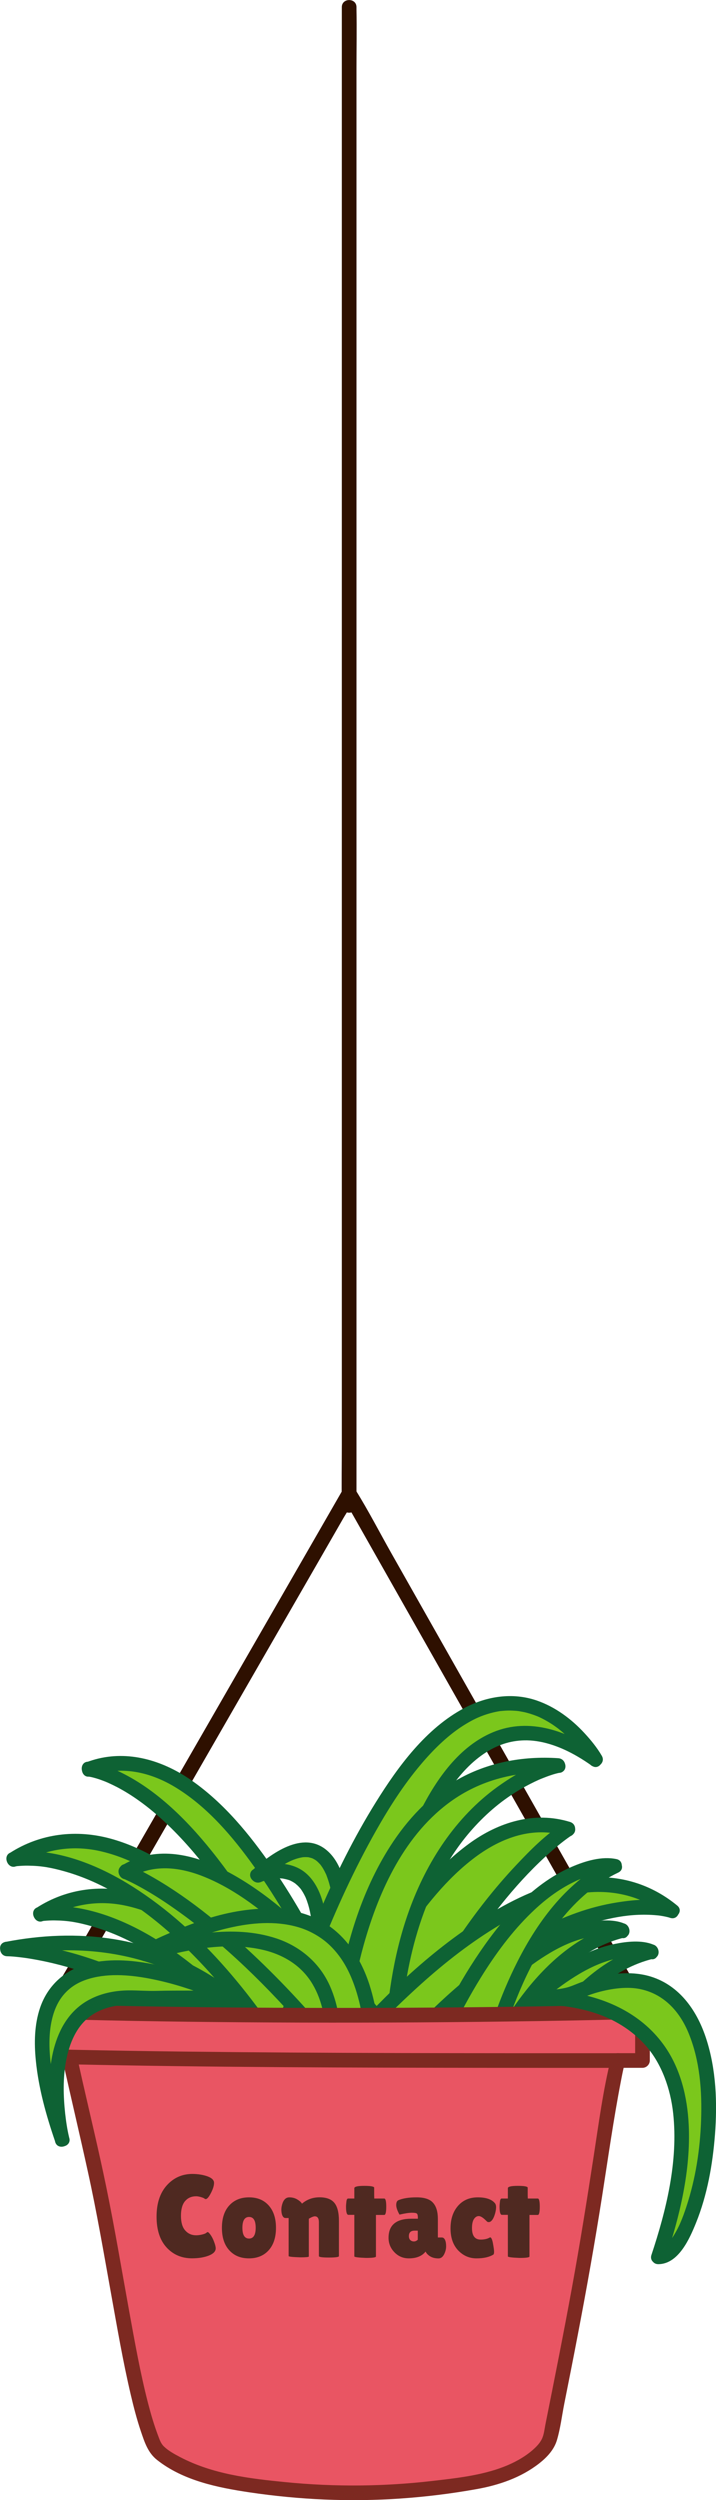 <?xml version="1.0" encoding="utf-8"?>
<!-- Generator: $$$/GeneralStr/196=Adobe Illustrator 27.6.0, SVG Export Plug-In . SVG Version: 6.00 Build 0)  -->
<svg version="1.1" id="Calque_1" xmlns="http://www.w3.org/2000/svg" xmlns:xlink="http://www.w3.org/1999/xlink" x="0px" y="0px"
	 width="146.48px" height="511.35px" viewBox="0 0 146.48 511.35" style="enable-background:new 0 0 146.48 511.35;"
	 xml:space="preserve">
<style type="text/css">
	.st0{fill:#2E1000;}
	.st1{fill:#7BC71C;}
	.st2{fill:#0E6234;}
	.st3{fill:#E95563;}
	.st4{fill:#7D2921;}
	.st5{fill:#4F2921;}
</style>
<g>
	<g>
		<g>
			<path class="st0" d="M11.73,412.21c2.03-3.52,4.06-7.05,6.08-10.57c4.87-8.46,9.73-16.92,14.6-25.37
				c5.86-10.19,11.73-20.38,17.59-30.57c5.07-8.81,10.14-17.62,15.21-26.42c1.68-2.92,3.36-5.84,5.04-8.77
				c0.77-1.33,1.76-2.69,2.36-4.11c0.03-0.07,0.07-0.13,0.11-0.19c-0.86,0-1.73,0-2.59,0c2,3.53,3.99,7.05,5.99,10.58
				c4.77,8.43,9.55,16.86,14.32,25.29c5.77,10.19,11.54,20.39,17.31,30.58c5,8.84,10.01,17.68,15.01,26.53
				c2.41,4.26,4.67,8.67,7.26,12.83c0.04,0.06,0.07,0.12,0.1,0.18c0.95,1.68,3.54,0.17,2.59-1.51c-2-3.53-3.99-7.05-5.99-10.58
				c-4.77-8.43-9.55-16.86-14.32-25.29c-5.77-10.19-11.54-20.39-17.31-30.58c-5-8.84-10.01-17.68-15.01-26.53
				c-2.41-4.26-4.67-8.67-7.26-12.83c-0.04-0.06-0.07-0.12-0.1-0.18c-0.55-0.98-2.03-0.97-2.59,0c-2.03,3.52-4.06,7.05-6.08,10.57
				c-4.87,8.46-9.73,16.92-14.6,25.37c-5.86,10.19-11.73,20.38-17.59,30.57c-5.07,8.81-10.14,17.62-15.21,26.42
				c-2.46,4.28-5.09,8.51-7.41,12.87c-0.03,0.06-0.07,0.13-0.11,0.19C8.17,412.37,10.76,413.88,11.73,412.21L11.73,412.21z"/>
		</g>
	</g>
	<g>
		<path class="st1" d="M8.24,391.49c0,0,26.88-5.89,58.18,45.3c5.97-3.65,7.68-4.7,7.68-4.7S37.58,372.38,8.24,391.49z"/>
		<g>
			<path class="st2" d="M8.64,392.94c0.06-0.01,0.13-0.02,0.19-0.03c0.49-0.09-0.42,0.02,0.2-0.03c0.71-0.06,1.42-0.1,2.14-0.09
				c2.79,0.03,4.78,0.4,7.62,1.2c10.4,2.96,19.39,10.06,26.84,17.74c7.53,7.77,13.85,16.61,19.5,25.82
				c0.42,0.68,1.35,0.97,2.05,0.54c2.56-1.57,5.12-3.13,7.68-4.7c0.68-0.42,0.97-1.35,0.54-2.05c-4.22-6.9-9.23-13.43-14.49-19.55
				c-4.58-5.33-9.53-10.39-15.04-14.77c-5.27-4.19-11.14-7.92-17.69-9.73c-7.09-1.96-14.46-1.1-20.68,2.91
				c-1.62,1.04-0.11,3.64,1.51,2.59c5.11-3.29,11.04-4.3,16.96-2.96c6.26,1.41,11.94,4.82,16.98,8.69
				c9.82,7.54,18.02,17.29,25.17,27.34c1.63,2.29,3.23,4.61,4.7,7c0.18-0.68,0.36-1.37,0.54-2.05c-2.56,1.57-5.12,3.13-7.68,4.7
				c0.68,0.18,1.37,0.36,2.05,0.54c-8.84-14.42-19.57-28.66-33.83-38.13c-6.49-4.31-14.1-7.77-22-8.1
				c-1.33-0.06-2.74-0.05-4.04,0.24C5.96,390.46,6.76,393.35,8.64,392.94z"/>
		</g>
	</g>
	<g>
		<path class="st1" d="M18.15,361.86c0,0,28.23,2.49,51.99,73.85c6.64-2.21,8.54-2.84,8.54-2.84S50.96,349.61,18.15,361.86z"/>
		<g>
			<path class="st2" d="M18.15,363.36c0.33,0.03-0.49-0.1-0.17-0.02c0.19,0.05,0.39,0.07,0.59,0.11c0.74,0.16,1.46,0.38,2.17,0.64
				c0.25,0.09,0.49,0.18,0.74,0.28c0.12,0.05,0.24,0.1,0.36,0.15c0.28,0.11-0.34-0.15-0.06-0.03c0.09,0.04,0.18,0.08,0.27,0.12
				c0.64,0.29,1.27,0.59,1.89,0.91c1.54,0.81,3.02,1.73,4.43,2.74c3.99,2.82,7.88,6.66,11.21,10.57c5.2,6.11,9.53,12.93,13.36,19.96
				c6.47,11.88,11.49,24.51,15.76,37.32c0.25,0.74,1.04,1.32,1.85,1.05c2.85-0.95,5.69-1.9,8.54-2.84c0.74-0.25,1.32-1.04,1.05-1.85
				c-0.94-2.81-1.99-5.59-3.07-8.36c-2.59-6.68-5.43-13.27-8.55-19.72c-3.77-7.79-7.94-15.42-12.86-22.55
				c-4.56-6.6-9.8-13.02-16.42-17.65c-5.57-3.9-12.33-6.11-19.1-4.51c-0.81,0.19-1.6,0.44-2.37,0.72c-1.8,0.66-1.02,3.56,0.8,2.89
				c6.08-2.24,12.14-0.95,17.59,2.44c6.39,3.97,11.47,9.96,15.8,16.02c4.96,6.93,9.15,14.39,12.94,22.01
				c3.17,6.39,6.05,12.92,8.67,19.55c0.87,2.2,1.71,4.41,2.52,6.64c0.36,1,0.61,2.21,1.11,3.15c0.02,0.04,0.03,0.1,0.05,0.14
				c0.35-0.62,0.7-1.23,1.05-1.85c-2.85,0.95-5.69,1.9-8.54,2.84c0.62,0.35,1.23,0.7,1.85,1.05c-6.65-19.94-15.03-40.18-28.31-56.7
				c-5.61-6.98-12.53-13.78-21-17.14c-1.31-0.52-2.7-0.98-4.12-1.11C16.23,360.18,16.24,363.19,18.15,363.36z"/>
		</g>
	</g>
	<g>
		<path class="st1" d="M52.71,383.6c0,0,23-11,7,43c6,0,7.63-0.63,7.63-0.63S79.71,359.6,52.71,383.6z"/>
		<g>
			<path class="st2" d="M53.46,384.9c0.05-0.02,0.11-0.04,0.15-0.07c-0.45,0.31-0.19,0.07,0.11-0.03c0.49-0.17,0.99-0.32,1.5-0.43
				c0.15-0.03,0.31-0.06,0.46-0.09c0.08-0.02,0.16-0.03,0.24-0.04c0.36-0.06-0.39,0.03-0.02,0c0.38-0.03,0.75-0.06,1.14-0.06
				c0.19,0,0.37,0.01,0.56,0.02c0.1,0.01,0.19,0.02,0.28,0.03c0.38,0.03-0.31-0.06,0,0c0.41,0.08,0.8,0.17,1.19,0.29
				c0.1,0.03,0.19,0.07,0.29,0.11c0.18,0.07-0.32-0.16,0,0c0.22,0.11,0.43,0.21,0.64,0.34c0.19,0.12,0.37,0.24,0.55,0.37
				c-0.38-0.28,0.24,0.22,0.36,0.34c0.18,0.17,0.34,0.36,0.51,0.55c0.24,0.28-0.05-0.08,0.07,0.08c0.09,0.12,0.18,0.25,0.26,0.38
				c0.16,0.24,0.31,0.49,0.44,0.74c0.07,0.13,0.14,0.27,0.21,0.41c0.11,0.21,0.19,0.42,0.14,0.3c1.52,3.69,1.46,7.74,1.19,11.73
				c-0.61,8.94-2.96,17.77-5.48,26.32c-0.28,0.94,0.49,1.9,1.45,1.9c2.39-0.01,4.82-0.04,7.18-0.48c0.83-0.15,1.6-0.35,1.9-1.28
				c0.26-0.81,0.31-1.77,0.45-2.61c0.78-4.77,1.4-9.58,1.84-14.4c0.54-5.95,0.87-12,0.35-17.97c-0.38-4.27-1.04-9.91-4.55-12.89
				c-4.93-4.19-11.41,0.69-15.22,4.05c-1.45,1.28,0.68,3.4,2.12,2.12c1.85-1.64,4.23-3.48,6.31-4.26c0.43-0.16,0.87-0.3,1.32-0.4
				c0.08-0.02,0.73-0.13,0.34-0.08c0.23-0.03,0.47-0.05,0.7-0.05c0.19,0,0.37,0.01,0.56,0.02c0.41,0.02-0.14-0.05,0.18,0.03
				c0.17,0.04,0.34,0.08,0.5,0.13c0.08,0.02,0.16,0.05,0.24,0.08c0.33,0.11-0.3-0.15,0.02,0.01c0.31,0.15,0.6,0.32,0.87,0.52
				c-0.34-0.25,0.11,0.1,0.18,0.17c0.15,0.15,0.3,0.3,0.45,0.46c0.17,0.18,0.22,0.27,0.15,0.17c0.11,0.15,0.22,0.31,0.33,0.47
				c0.23,0.36,0.44,0.73,0.62,1.12c0.25,0.5,0.2,0.39,0.41,0.98c0.18,0.49,0.34,0.99,0.47,1.49c0.28,1,0.49,2.02,0.65,3.04
				c0.77,4.71,0.69,10.06,0.42,15.01c-0.25,4.77-0.8,10.01-1.41,14.44c-0.35,2.53-0.72,5.07-1.19,7.58c0.35-0.35,0.7-0.7,1.05-1.05
				c-2.16,0.81-4.97,0.57-7.23,0.57c0.48,0.63,0.96,1.27,1.45,1.9c2.45-8.31,4.63-16.8,5.45-25.45c0.42-4.43,0.58-9.28-0.91-13.54
				c-0.87-2.47-2.38-4.82-4.82-5.97c-1.84-0.87-3.85-1-5.84-0.68c-1.06,0.17-2.12,0.48-3.09,0.95
				C50.21,383.14,51.73,385.72,53.46,384.9z"/>
		</g>
	</g>
	<g>
		<path class="st1" d="M116.21,374.1c0,0-24.72,15.11-44.3,70.62c-10.01-1.01-12.27-3.75-12.27-3.75S84.98,364.22,116.21,374.1z"/>
		<g>
			<path class="st2" d="M115.45,372.81c-3.7,2.27-6.94,5.58-9.89,8.71c-8.75,9.3-15.75,20.22-21.65,31.5
				c-5.27,10.07-9.66,20.59-13.45,31.3c0.48-0.37,0.96-0.73,1.45-1.1c-3.09-0.32-6.36-0.81-9.22-2.09c-0.62-0.28-1.21-0.61-1.77-1
				c0.37,0.26-0.13-0.06-0.1-0.1c0,0-0.11-0.11-0.12-0.12c0.13,0.49,0.26,0.97,0.39,1.46c2.79-8.44,6.3-16.7,10.14-24.72
				c3.39-7.08,7.14-14.02,11.52-20.54c4.01-5.98,8.64-11.88,14.44-16.23c5.49-4.1,11.97-6.41,18.63-4.34
				c1.85,0.57,2.64-2.32,0.8-2.89c-7.27-2.26-14.63,0.04-20.61,4.4c-7.07,5.16-12.52,12.32-17.21,19.62
				c-4.86,7.57-8.96,15.61-12.63,23.81c-2.56,5.71-4.92,11.52-7.03,17.41c-0.31,0.86-0.76,1.78-0.93,2.68
				c-0.25,1.27,0.91,2.01,1.86,2.57c1.88,1.11,4.08,1.75,6.2,2.21c1.86,0.41,3.76,0.66,5.65,0.86c0.68,0.07,1.24-0.52,1.45-1.1
				c5.89-16.65,13.29-32.95,23.28-47.58c4.95-7.25,10.59-14.26,17.35-19.91c0.45-0.37,0.9-0.74,1.36-1.09
				c-0.43,0.33,0.19-0.14,0.31-0.23c0.15-0.11,0.31-0.23,0.46-0.34c0.28-0.2,0.56-0.4,0.85-0.58
				C118.61,374.39,117.1,371.79,115.45,372.81z"/>
		</g>
	</g>
	<g>
		<path class="st1" d="M2.78,380.3c0,0,26.88-5.89,58.18,45.3c5.97-3.65,7.68-4.7,7.68-4.7S32.12,361.19,2.78,380.3z"/>
		<g>
			<path class="st2" d="M3.18,381.74c0.06-0.01,0.13-0.02,0.19-0.03c0.49-0.09-0.42,0.02,0.2-0.03c0.71-0.06,1.42-0.1,2.14-0.09
				c2.79,0.03,4.78,0.4,7.62,1.2c10.4,2.96,19.39,10.06,26.84,17.74c7.53,7.77,13.85,16.61,19.5,25.82
				c0.42,0.68,1.35,0.97,2.05,0.54c2.56-1.57,5.12-3.13,7.68-4.7c0.68-0.42,0.97-1.35,0.54-2.05c-4.25-6.94-9.29-13.51-14.59-19.66
				c-4.55-5.28-9.46-10.3-14.93-14.65c-5.26-4.18-11.12-7.91-17.65-9.73c-7.11-1.98-14.5-1.13-20.75,2.89
				c-1.62,1.04-0.11,3.64,1.51,2.59c5.09-3.28,11.01-4.3,16.92-2.97c6.25,1.4,11.91,4.79,16.94,8.64
				c9.87,7.55,18.1,17.34,25.27,27.43c1.62,2.28,3.22,4.59,4.68,6.97c0.18-0.68,0.36-1.37,0.54-2.05c-2.56,1.57-5.12,3.13-7.68,4.7
				c0.68,0.18,1.37,0.36,2.05,0.54c-8.84-14.42-19.57-28.66-33.83-38.13c-6.49-4.31-14.1-7.77-22-8.1
				c-1.33-0.06-2.74-0.05-4.04,0.24C0.5,379.26,1.29,382.15,3.18,381.74z"/>
		</g>
	</g>
	<g>
		<path class="st1" d="M121.82,359.88c0,0-29.94-51.63-66.7,63.86l18.04,8.69C73.16,432.43,79.92,330.2,121.82,359.88z"/>
		<g>
			<path class="st2" d="M123.12,359.12c-0.97-1.67-2.23-3.21-3.53-4.62c-2.69-2.92-5.98-5.37-9.75-6.68
				c-4.97-1.72-10.27-0.9-14.85,1.53c-7.83,4.15-13.53,11.92-18.1,19.27c-8.94,14.37-15.1,30.49-20.51,46.46
				c-0.93,2.75-1.83,5.5-2.71,8.26c-0.19,0.59,0.11,1.42,0.69,1.69c6.01,2.9,12.03,5.8,18.04,8.69c1.06,0.51,2.18-0.11,2.26-1.3
				c0.22-3.26,0.57-6.51,0.96-9.75c0.87-7.3,2.09-14.89,3.69-22.3c1.82-8.45,4.1-16.93,7.58-24.86c2.85-6.49,6.72-13.43,12.63-17.15
				c2.58-1.63,5.32-2.45,8.32-2.4c3.5,0.07,7.08,1.42,10.26,3.27c1.02,0.59,2.01,1.24,2.97,1.92c1.58,1.11,3.08-1.49,1.51-2.59
				c-6.28-4.43-14.2-7.39-21.7-4.27c-6.91,2.87-11.52,9.51-14.81,15.96c-4.06,7.97-6.69,16.64-8.75,25.31
				c-1.91,8.02-3.3,16.16-4.36,24.33c-0.36,2.75-0.67,5.51-0.94,8.28c-0.13,1.31-0.43,2.76-0.35,4.07c0,0.06-0.01,0.12-0.01,0.18
				c0.75-0.43,1.5-0.86,2.26-1.3c-6.01-2.9-12.03-5.8-18.04-8.69c0.23,0.56,0.46,1.13,0.69,1.69c5.42-17,11.54-34.07,20.34-49.65
				c2.68-4.74,5.63-9.38,9.15-13.54c2.49-2.96,5.31-5.75,8.36-7.76c0.63-0.41,1.27-0.8,1.93-1.16c0.33-0.18,0.66-0.35,1-0.51
				c0.15-0.07,0.29-0.14,0.44-0.2c0.09-0.04,0.64-0.27,0.3-0.13c1.18-0.49,2.41-0.86,3.67-1.1c0.13-0.02,0.27-0.05,0.4-0.07
				c0.27-0.05,0.3-0.04,0.15-0.02c0.3-0.03,0.59-0.06,0.89-0.08c0.56-0.04,1.12-0.05,1.67-0.02c0.26,0.01,0.53,0.03,0.79,0.05
				c0.12,0.01,0.24,0.03,0.37,0.04c0.47,0.05-0.16-0.03,0.14,0.02c0.52,0.09,1.03,0.18,1.54,0.31c0.49,0.13,0.98,0.28,1.46,0.45
				c0.23,0.08,0.46,0.17,0.69,0.26c0.37,0.14-0.19-0.09,0.04,0.01c0.13,0.06,0.26,0.11,0.39,0.17c0.88,0.41,1.73,0.88,2.55,1.41
				c0.41,0.26,0.8,0.55,1.19,0.83c0.09,0.06,0.17,0.13,0.25,0.19c-0.38-0.29-0.08-0.07,0.01,0.01c0.18,0.15,0.36,0.29,0.54,0.44
				c0.67,0.56,1.31,1.15,1.92,1.78c0.54,0.54,1.05,1.11,1.55,1.69c0.22,0.26,0.43,0.52,0.64,0.78c0.25,0.3,0.14,0.18,0.07,0.09
				c0.09,0.12,0.18,0.24,0.27,0.35c0.43,0.58,0.79,1.2,1.21,1.78c0.02,0.03,0.03,0.05,0.05,0.08
				C121.5,362.3,124.09,360.79,123.12,359.12z"/>
		</g>
	</g>
	<g>
		<path class="st1" d="M114.21,361.11c0,0-31.39,5.97-33.9,56.12c-8.35-0.42-10.73-0.54-10.73-0.54S72.5,358.18,114.21,361.11z"/>
		<g>
			<path class="st2" d="M113.81,359.67c-4,0.77-7.94,2.96-11.24,5.24c-8.74,6.02-14.79,15.03-18.51,24.87
				c-3.31,8.76-4.77,18.14-5.25,27.46c0.5-0.5,1-1,1.5-1.5c-3.58-0.18-7.16-0.36-10.73-0.54c0.5,0.5,1,1,1.5,1.5
				c0.03-0.52,0.07-1.03,0.12-1.55c0.05-0.6,0.11-1.21,0.18-1.81c0.04-0.34,0.08-0.68,0.12-1.02c0.02-0.19,0.05-0.39,0.07-0.58
				c0.01-0.1,0.03-0.2,0.04-0.3c0.05-0.35-0.03,0.23,0.01-0.1c0.63-4.57,1.55-9.1,2.79-13.55c3.11-11.13,8.45-22.8,18.2-29.61
				c6.37-4.44,13.92-6.08,21.6-5.57c1.93,0.13,1.92-2.87,0-3c-7.27-0.49-14.62,0.87-20.95,4.58c-5.52,3.24-9.96,8.02-13.4,13.38
				c-6.03,9.4-9.26,20.55-10.93,31.51c-0.38,2.52-0.73,5.07-0.86,7.61c-0.04,0.84,0.72,1.46,1.5,1.5c3.58,0.18,7.16,0.36,10.73,0.54
				c0.84,0.04,1.46-0.72,1.5-1.5c0.73-14.02,3.86-28.54,12.34-40.03c2.54-3.44,5.74-6.67,9.08-9.1c1.36-0.99,2.78-1.9,4.25-2.7
				c0.62-0.34,1.25-0.66,1.89-0.97c0.27-0.13,0.55-0.25,0.82-0.38c0.13-0.06,0.26-0.11,0.39-0.17c0.09-0.04-0.17,0.07,0.2-0.08
				c1.23-0.49,2.51-0.98,3.81-1.23C116.5,362.2,115.7,359.3,113.81,359.67z"/>
		</g>
	</g>
	<g>
		<path class="st1" d="M137.5,390.81c0,0-26-9.01-63.11,38.14c-5.5-4.33-7.07-5.57-7.07-5.57S110.61,368.38,137.5,390.81z"/>
		<g>
			<path class="st2" d="M137.9,389.37c-3.63-1.25-8.05-0.84-11.73-0.25c-11.17,1.77-21.31,8-29.96,15
				c-8.57,6.94-16.06,15.14-22.87,23.78c0.71,0,1.41,0,2.12,0c-2.36-1.86-4.71-3.71-7.07-5.57c0,0.71,0,1.41,0,2.12
				c4.76-6.05,10.2-11.66,15.83-16.89c4.94-4.59,10.18-8.89,15.87-12.52c5.45-3.48,11.39-6.47,17.79-7.65
				c6.62-1.22,13.32,0.16,18.56,4.49c1.48,1.22,3.61-0.89,2.12-2.12c-5.06-4.18-11.3-6.23-17.87-5.74
				c-6.71,0.51-13.09,3.15-18.88,6.46c-11.26,6.45-21.05,15.55-29.75,25.1c-2,2.19-3.97,4.42-5.81,6.75c-0.45,0.58-0.69,1.57,0,2.12
				c2.36,1.86,4.71,3.71,7.07,5.57c0.58,0.45,1.57,0.69,2.12,0c10.22-12.95,22.2-25.58,37.1-33.14c4.1-2.08,8.44-3.71,12.95-4.61
				c2.66-0.53,5.43-0.79,8.38-0.57c0.27,0.02,0.53,0.05,0.8,0.07c0.13,0.01,0.25,0.03,0.38,0.05c0.12,0.01-0.37-0.06,0.02,0
				c0.37,0.06,0.74,0.12,1.1,0.2c0.31,0.07,0.62,0.14,0.91,0.24C138.93,392.89,139.72,389.99,137.9,389.37z"/>
		</g>
	</g>
	<g>
		<path class="st1" d="M25.74,382.85c0,0,26.03,9.8,59.01,59.32c8.52-2.87,9.72-5.92,9.72-5.92S50.38,367.43,25.74,382.85z"/>
		<g>
			<path class="st2" d="M25.34,384.3c0.06,0.02,0.12,0.05,0.18,0.07c0.26,0.1-0.44-0.2-0.11-0.05c0.11,0.05,0.22,0.1,0.33,0.15
				c0.71,0.33,1.42,0.67,2.11,1.04c2.72,1.44,5.33,3.1,7.84,4.87c10.23,7.17,19.21,16.13,27.37,25.55
				c7.39,8.53,14.12,17.61,20.38,27c0.35,0.53,1.05,0.91,1.69,0.69c2.93-1,5.87-2.21,8.33-4.12c0.85-0.66,1.8-1.46,2.27-2.46
				c0.59-1.23-0.49-2.34-1.14-3.31c-3.23-4.83-6.63-9.56-10.16-14.17c-5.39-7.06-11.08-13.91-17.28-20.27
				c-6.04-6.19-12.67-12.21-20.33-16.33c-6.01-3.23-13.22-5.34-19.79-2.49c-0.72,0.31-1.41,0.67-2.08,1.08
				c-1.64,1.01-0.13,3.61,1.51,2.59c4.77-2.94,10.26-2.34,15.42-0.23c6.49,2.65,12.2,7.22,17.35,11.9
				c10.76,9.78,19.98,21.29,28.39,33.11c1.89,2.66,3.77,5.34,5.53,8.08c-0.05-0.39-0.1-0.77-0.15-1.16c0.3-0.74-0.04-0.02-0.18,0.18
				c0.26-0.36-0.2,0.21-0.3,0.31c-0.25,0.26-0.52,0.5-0.8,0.73c-2.14,1.72-4.83,2.77-7.39,3.65c0.56,0.23,1.13,0.46,1.69,0.69
				c-10.06-15.08-21.33-29.56-34.6-41.97c-6.51-6.09-13.58-11.9-21.44-16.19c-1.25-0.68-2.53-1.35-3.87-1.86
				C24.33,380.72,23.55,383.62,25.34,384.3z"/>
		</g>
	</g>
	<g>
		<path class="st1" d="M1.48,398.62c0,0,24.21,0.23,50.21,23.74c3.14-3.89,3.61-6.08,3.61-6.08
			C50.38,410.87,33.11,392.4,1.48,398.62z"/>
		<g>
			<path class="st2" d="M1.48,400.12c0.86,0.01,1.72,0.1,2.58,0.2c0.95,0.11,1.59,0.2,2.73,0.4c1.33,0.23,2.64,0.5,3.95,0.81
				c8.23,1.95,16.07,5.33,23.34,9.63c5.93,3.51,11.44,7.66,16.56,12.27c0.55,0.49,1.6,0.66,2.12,0c1.52-1.91,3.13-4,3.88-6.36
				c0.42-1.32-0.52-2.13-1.36-3.02c-2.04-2.17-4.22-4.21-6.56-6.06c-7.43-5.89-16.21-9.93-25.61-11.4
				c-7.34-1.15-14.75-0.81-22.02,0.6c-1.89,0.37-1.09,3.26,0.8,2.89c9.94-1.92,20.24-1.62,29.83,1.77
				c6.49,2.29,12.48,5.96,17.6,10.56c1.74,1.56,3.37,3.23,4.94,4.95c-0.13-0.49-0.26-0.97-0.39-1.46c-0.43,1.86-1.99,3.86-3.23,5.42
				c0.71,0,1.41,0,2.12,0c-13.29-11.96-29.94-21.59-47.92-23.89c-1.11-0.14-2.24-0.28-3.36-0.29C-0.45,397.1-0.45,400.1,1.48,400.12
				z"/>
		</g>
	</g>
	<g>
		<path class="st1" d="M29.71,399.6c0,0,54.75-33,45.43,37c-6.99,0-10.16-1-10.16-1C65.1,436.21,83.94,383.88,29.71,399.6z"/>
		<g>
			<path class="st2" d="M30.46,400.9c1.67-1.01,3.44-1.87,5.21-2.69c1.87-0.86,3.22-1.42,5.36-2.18c2.21-0.78,4.46-1.44,6.76-1.92
				c4.46-0.94,9.33-1.22,13.75,0.23c2.05,0.67,4.17,1.89,5.78,3.4c2.01,1.88,3.46,4.15,4.55,6.74c3.53,8.42,3.19,18.3,2.33,27.19
				c-0.16,1.65-0.35,3.29-0.57,4.93c0.5-0.5,1-1,1.5-1.5c-3.18-0.01-6.68,0.01-9.76-0.95c-1.07-0.33-2.2,0.77-1.85,1.85
				c0.44,1.34,2.13,1.42,2.8,0.27c0.18-0.32,0.3-0.72,0.43-1.06c0.4-1.1,0.72-2.23,1.02-3.36c1.04-3.9,1.72-7.93,1.91-11.97
				c0.22-4.69-0.29-9.52-2.25-13.83c-2.12-4.67-6.11-8.01-10.95-9.6c-8.71-2.86-18.67-0.75-27.19,1.71
				c-1.85,0.53-1.06,3.43,0.8,2.89c7.35-2.12,15.57-3.95,23.21-2.35c4.55,0.96,8.37,3.28,10.64,7.12c2.07,3.49,2.74,7.59,2.79,11.69
				c0.04,4.11-0.43,7.5-1.32,11.44c-0.34,1.49-0.73,2.97-1.19,4.43c-0.14,0.43-0.29,0.85-0.43,1.27c-0.09,0.27-0.32,0.47-0.01,0.04
				c-0.02,0.03-0.02,0.08-0.05,0.11c0.14-0.17,0.68-0.74,1.25-0.68c0.35,0.15,0.71,0.29,1.06,0.44c0.13,0.22,0.26,0.44,0.38,0.66
				c-0.62,0.62-1.23,1.23-1.85,1.85c3.32,1.03,7.12,1.04,10.56,1.05c0.89,0,1.39-0.7,1.5-1.5c1.32-10.03,2.1-20.99-1.08-30.78
				c-1.84-5.65-5.33-10.87-10.85-13.44c-4.81-2.24-10.17-2.38-15.34-1.6c-4.69,0.71-9.23,2.24-13.58,4.11
				c-2.25,0.97-4.71,1.96-6.75,3.35c-0.03,0.02-0.06,0.04-0.1,0.06C27.3,399.3,28.8,401.9,30.46,400.9z"/>
		</g>
	</g>
	<g>
		<path class="st1" d="M133.26,399.18c0,0-16.62-6.99-40.48,30.16l10.36,3.69C103.14,433.04,113.55,403.84,133.26,399.18z"/>
		<g>
			<path class="st2" d="M133.66,397.74c-2.35-0.98-5.44-0.64-7.84-0.15c-7.55,1.53-14.13,6.69-19.45,12
				c-5.7,5.69-10.52,12.24-14.88,19c-0.56,0.87,0.03,1.89,0.9,2.2c3.45,1.23,6.91,2.46,10.36,3.69c0.8,0.29,1.59-0.33,1.85-1.05
				c1.16-3.24,2.69-6.37,4.46-9.64c3.47-6.39,7.74-12.53,13.33-17.24c3.29-2.77,7.09-4.91,11.28-5.93c1.88-0.45,1.08-3.35-0.8-2.89
				c-7.9,1.92-14.35,7.45-19.29,13.69c-4.15,5.25-7.53,11.09-10.23,17.2c-0.58,1.32-1.16,2.65-1.64,4.01
				c0.62-0.35,1.23-0.7,1.85-1.05c-3.45-1.23-6.91-2.46-10.36-3.69c0.3,0.73,0.6,1.47,0.9,2.2c6.23-9.67,13.63-19.65,23.55-25.83
				c2.58-1.61,5.18-2.87,8.12-3.59c0.54-0.13,1.09-0.24,1.64-0.34c0.14-0.02,0.28-0.04,0.43-0.06c-0.27,0.04-0.07,0.01,0.07-0.01
				c0.24-0.03,0.48-0.05,0.73-0.07c0.78-0.05,1.55-0.05,2.33,0.01c0.19,0.01,0.74,0.09,0.22,0.02c0.15,0.02,0.29,0.04,0.44,0.07
				c0.23,0.04,0.46,0.09,0.69,0.15c0.2,0.05,0.4,0.11,0.58,0.18C134.64,401.37,135.42,398.47,133.66,397.74z"/>
		</g>
	</g>
	<g>
		<path class="st1" d="M127.3,394.87c0,0-16.62-6.99-40.48,30.16l10.36,3.69C97.18,428.72,107.59,399.52,127.3,394.87z"/>
		<g>
			<path class="st2" d="M127.7,393.42c-2.35-0.98-5.44-0.64-7.84-0.15c-7.55,1.53-14.13,6.69-19.45,12
				c-5.7,5.69-10.52,12.24-14.88,19c-0.56,0.87,0.03,1.89,0.9,2.2c3.45,1.23,6.91,2.46,10.36,3.69c0.8,0.29,1.59-0.33,1.85-1.05
				c1.16-3.24,2.69-6.37,4.46-9.64c3.47-6.39,7.74-12.53,13.33-17.24c3.29-2.77,7.09-4.91,11.28-5.93c1.88-0.45,1.08-3.35-0.8-2.89
				c-7.9,1.92-14.35,7.45-19.29,13.69c-4.15,5.25-7.53,11.09-10.23,17.2c-0.58,1.32-1.16,2.65-1.64,4.01
				c0.62-0.35,1.23-0.7,1.85-1.05c-3.45-1.23-6.91-2.46-10.36-3.69c0.3,0.73,0.6,1.47,0.9,2.2c6.23-9.67,13.63-19.65,23.55-25.83
				c2.58-1.61,5.18-2.87,8.12-3.59c0.54-0.13,1.09-0.24,1.64-0.34c0.14-0.02,0.28-0.04,0.43-0.06c-0.27,0.04-0.07,0.01,0.07-0.01
				c0.24-0.03,0.48-0.05,0.73-0.07c0.78-0.05,1.55-0.05,2.33,0.01c0.19,0.01,0.74,0.09,0.22,0.02c0.15,0.02,0.29,0.04,0.44,0.07
				c0.23,0.04,0.46,0.09,0.69,0.15c0.2,0.05,0.4,0.11,0.58,0.18C128.68,397.06,129.45,394.15,127.7,393.42z"/>
		</g>
	</g>
	<g>
		<path class="st1" d="M125.73,381.7c0,0-20.47-4.45-40.06,45.39l12.63,1.98C98.3,429.07,104.14,391.84,125.73,381.7z"/>
		<g>
			<path class="st2" d="M126.13,380.25c-3.03-0.65-6.44,0.4-9.19,1.59c-8.43,3.64-14.77,11.32-19.7,18.8
				c-5.35,8.12-9.46,17.02-13.02,26.05c-0.27,0.7,0.31,1.73,1.05,1.85c4.21,0.66,8.42,1.32,12.63,1.98
				c0.73,0.11,1.71-0.18,1.85-1.05c0.69-4.38,1.86-8.72,3.18-12.95c2.63-8.42,6.25-16.87,11.79-23.81
				c3.22-4.03,7.09-7.49,11.77-9.71c1.74-0.83,0.22-3.42-1.51-2.59c-8.71,4.14-14.8,12.29-19.07,20.7
				c-3.65,7.19-6.27,14.92-8.08,22.77c-0.37,1.59-0.72,3.19-0.97,4.8c0.62-0.35,1.23-0.7,1.85-1.05c-4.21-0.66-8.42-1.32-12.63-1.98
				c0.35,0.62,0.7,1.23,1.05,1.85c3.13-7.93,6.73-15.72,11.22-22.99c2.97-4.8,6.33-9.39,10.39-13.32c2.57-2.49,5.4-4.68,8.64-6.25
				c0.77-0.38,0.93-0.44,1.59-0.69c0.54-0.21,1.09-0.39,1.65-0.55c0.48-0.14,0.97-0.26,1.46-0.35c0.21-0.04,0.42-0.08,0.64-0.11
				c0.49-0.09-0.27,0.01,0.3-0.04c0.67-0.06,1.33-0.09,2-0.06c0.22,0.01,0.86,0.1,0.14,0c0.06,0.01,0.12,0.02,0.19,0.03
				C127.21,383.55,128.02,380.66,126.13,380.25z"/>
		</g>
	</g>
	<g>
		<g>
			<path class="st2" d="M109.45,411.56c1.42-0.11,2.84-0.08,4.25,0.08c0.36,0.04,0.82-0.2,1.06-0.44c0.26-0.26,0.46-0.69,0.44-1.06
				c-0.02-0.39-0.14-0.79-0.44-1.06c-0.31-0.29-0.64-0.39-1.06-0.44c-1.41-0.16-2.84-0.19-4.25-0.08c-0.4,0.03-0.77,0.15-1.06,0.44
				c-0.26,0.26-0.46,0.69-0.44,1.06C107.98,410.82,108.61,411.62,109.45,411.56L109.45,411.56z"/>
		</g>
	</g>
	<g>
		<g>
			<path class="st2" d="M24.34,411.78c1.56,0.15,3.11-0.11,4.65-0.34c0.69-0.1,1.13-0.17,1.92-0.22c0.37-0.02,0.74-0.03,1.11-0.01
				c0.16,0.01,0.32,0.02,0.47,0.03c0.19,0.02,0.21,0.02,0.07,0.01c0.11,0.02,0.21,0.04,0.31,0.06c0.77,0.15,1.66-0.22,1.85-1.05
				c0.17-0.75-0.22-1.68-1.05-1.85c-1.69-0.34-3.32-0.18-5.01,0.06c-1.48,0.21-2.72,0.46-4.33,0.31c-0.78-0.07-1.53,0.74-1.5,1.5
				C22.88,411.16,23.5,411.7,24.34,411.78L24.34,411.78z"/>
		</g>
	</g>
	<g>
		<g>
			<path class="st2" d="M34.87,411.23c4.11,0.08,8.21,0.08,12.32-0.02c1.93-0.05,1.93-3.05,0-3c-4.11,0.1-8.21,0.1-12.32,0.02
				C32.94,408.19,32.94,411.19,34.87,411.23L34.87,411.23z"/>
		</g>
	</g>
	<g>
		<g>
			<path class="st3" d="M14.25,420.73c-1.82-0.28-1.94,0.03-3.82-0.28c0,0,0-5,0-9c35,1,81,1,121,0v10c0,0,0,0-5,0"/>
			<g>
				<path class="st4" d="M14.65,419.28c-1.27-0.17-2.55-0.09-3.82-0.28c0.37,0.48,0.73,0.96,1.1,1.45c0-3,0-6,0-9
					c-0.5,0.5-1,1-1.5,1.5c14.98,0.43,29.96,0.63,44.95,0.71c16.31,0.09,32.62,0.02,48.94-0.2c9.04-0.12,18.08-0.29,27.12-0.52
					c-0.5-0.5-1-1-1.5-1.5c0,3.33,0,6.67,0,10c0.5-0.5,1-1,1.5-1.5c-1.67,0-3.33,0-5,0c-1.93,0-1.93,3,0,3c1.67,0,3.33,0,5,0
					c0.81,0,1.5-0.69,1.5-1.5c0-3.33,0-6.67,0-10c0-0.8-0.69-1.52-1.5-1.5c-16.17,0.4-32.34,0.63-48.52,0.71
					c-15.98,0.08-31.96,0.03-47.94-0.2c-8.18-0.12-16.36-0.28-24.54-0.52c-0.81-0.02-1.5,0.71-1.5,1.5c0,3,0,6,0,9
					c0,0.59,0.46,1.35,1.1,1.45c1.27,0.19,2.55,0.1,3.82,0.28c0.81,0.11,1.6-0.2,1.85-1.05C15.89,420.43,15.45,419.39,14.65,419.28
					L14.65,419.28z"/>
			</g>
		</g>
		<g>
			<path class="st3" d="M126.43,421.45c-1,4-2.81,15.2-3.81,21.86c-3,20-6,35-10,55c-0.45,2.25-2.7,4.19-5.04,5.63
				c-2.9,1.79-6.15,2.92-9.5,3.54c-17.82,3.3-35.98,3.16-53.77-0.43c-2.37-0.48-11.43-3.92-12.68-6.74c-4-9-6-25-11-51
				c-1.12-5.84-4.4-19.58-6.37-28.59C47.43,421.45,87.43,421.45,126.43,421.45z"/>
			<g>
				<path class="st4" d="M124.98,421.05c-1.61,6.51-2.49,13.25-3.51,19.87c-1.39,9.07-2.84,18.12-4.49,27.15
					c-1.69,9.24-3.53,18.46-5.37,27.67c-0.21,1.03-0.3,2.18-0.76,3.13c-0.45,0.92-1.22,1.67-1.98,2.33
					c-1.7,1.45-3.78,2.56-5.86,3.36c-4.58,1.76-9.67,2.31-14.51,2.87c-9.98,1.16-20.08,1.24-30.08,0.25
					c-7.43-0.73-14.93-1.63-21.62-5.15c-1.15-0.61-2.36-1.26-3.3-2.18c-0.61-0.6-0.86-1.4-1.17-2.22c-0.82-2.16-1.47-4.39-2.05-6.63
					c-1.6-6.22-2.72-12.57-3.87-18.89c-1.53-8.43-2.94-16.9-4.67-25.3c-1.49-7.25-3.23-14.45-4.87-21.67
					c-0.4-1.77-0.8-3.55-1.19-5.32c-0.48,0.63-0.96,1.27-1.45,1.9c28.79,0.62,57.59,0.69,86.39,0.72c8.6,0.01,17.19,0.01,25.79,0.01
					c1.93,0,1.93-3,0-3c-29.79,0-59.59,0.02-89.39-0.34c-7.6-0.09-15.2-0.22-22.8-0.38c-1.02-0.02-1.65,0.97-1.45,1.9
					c1.7,7.73,3.54,15.43,5.23,23.16c1.81,8.21,3.22,16.51,4.71,24.78c1.25,6.92,2.43,13.88,4.04,20.73
					c0.59,2.52,1.24,5.03,2.07,7.49c0.75,2.21,1.43,4.37,3.32,5.86c5.35,4.22,12.35,5.64,18.9,6.62
					c10.24,1.52,20.61,1.98,30.94,1.26c5.2-0.36,10.38-1,15.51-1.92c4.61-0.82,9.11-2.36,12.83-5.27c1.59-1.25,3.05-2.8,3.63-4.79
					c0.71-2.4,1.01-4.99,1.5-7.45c0.94-4.72,1.88-9.45,2.78-14.18c1.8-9.38,3.47-18.78,4.95-28.22c1.23-7.86,2.34-15.74,3.85-23.55
					c0.24-1.27,0.5-2.54,0.81-3.8C128.34,419.97,125.45,419.17,124.98,421.05z"/>
			</g>
		</g>
	</g>
	<g>
		<g>
			<path class="st0" d="M72.93,307.95c0-2.75,0-5.5,0-8.25c0-7.42,0-14.84,0-22.26c0-11,0-22,0-33c0-13.42,0-26.84,0-40.27
				c0-14.65,0-29.3,0-43.95c0-14.89,0-29.78,0-44.66c0-13.79,0-27.57,0-41.36c0-11.69,0-23.39,0-35.08c0-8.41,0-16.81,0-25.22
				c0-3.97,0.08-7.95,0-11.92c0-0.17,0-0.35,0-0.52c0-1.93-3-1.93-3,0c0,2.75,0,5.5,0,8.25c0,7.42,0,14.84,0,22.26c0,11,0,22,0,33
				c0,13.42,0,26.84,0,40.27c0,14.65,0,29.3,0,43.95c0,14.89,0,29.78,0,44.66c0,13.79,0,27.57,0,41.36c0,11.69,0,23.39,0,35.08
				c0,8.41,0,16.81,0,25.22c0,3.97-0.08,7.95,0,11.92c0,0.17,0,0.35,0,0.52C69.93,309.88,72.93,309.88,72.93,307.95L72.93,307.95z"
				/>
		</g>
	</g>
	<g>
		<path class="st1" d="M12.71,437.6c0,0-7.48-30.71,15.67-28.95c1.92,0.15,3.08,0.01,5,0c17.12-0.1,14,0,14,0
			S-6.29,382.6,12.71,437.6z"/>
		<g>
			<path class="st2" d="M14.15,437.2c-0.42-1.75-0.65-3.43-0.82-4.94c-0.38-3.55-0.47-7.26,0.19-10.75
				c0.67-3.58,2.15-7.26,5.28-9.37c1.76-1.18,3.83-1.81,5.94-2c1.52-0.13,3.01,0,4.53,0.05c2.14,0.08,4.3-0.05,6.45-0.07
				c3.22-0.02,6.44-0.04,9.66-0.03c0.56,0,1.13,0,1.69,0.01c0.74,0.01,0.38,0.14-0.23-0.19c-0.25-0.43-0.5-0.86-0.74-1.3
				c0,0,0,0,0,0c0.25-0.43,0.5-0.86,0.74-1.3c0.05-0.03,0.96-0.19,0.64-0.19c-0.42,0,0.57,0.11,0.65,0.21
				c-0.08-0.1-0.34-0.16-0.45-0.21c-1.09-0.52-2.22-0.98-3.34-1.43c-3.82-1.54-7.76-2.83-11.78-3.69
				c-4.69-1.01-9.74-1.57-14.45-0.38c-4.74,1.19-8.35,4.42-9.92,9.06c-1.16,3.42-1.22,7.2-0.86,10.77
				c0.56,5.66,2.1,11.17,3.94,16.53C11.88,439.82,14.78,439.04,14.15,437.2c-1.62-4.7-3.04-9.55-3.69-14.49
				c-0.42-3.18-0.55-6.56,0.16-9.62c0.52-2.25,1.42-4.15,2.91-5.66c1.35-1.37,2.96-2.21,4.85-2.75c4.09-1.17,8.81-0.7,13.01,0.17
				c4.03,0.83,7.97,2.1,11.78,3.62c0.37,0.15,0.75,0.3,1.12,0.46c0.08,0.03,0.16,0.07,0.23,0.1c0.25,0.11-0.36-0.15,0.01,0.01
				c0.14,0.06,0.27,0.12,0.41,0.18c0.44,0.19,0.87,0.39,1.31,0.59c0.69,0.31,1.37,0.56,2.09,0.15c0.45-0.26,0.75-0.77,0.74-1.3
				c0,0,0,0,0,0c-0.01-0.51-0.28-1.05-0.74-1.3c-0.63-0.33-1.5-0.23-2.18-0.23c-2.41-0.01-4.82,0-7.23,0.01
				c-2.29,0.01-4.59-0.01-6.88,0.06c-1.91,0.05-3.79-0.11-5.7-0.1c-2.61,0.02-5.2,0.49-7.56,1.63c-8.05,3.86-9.21,14.14-8.59,22.03
				c0.19,2.43,0.49,4.9,1.07,7.27C11.71,439.88,14.61,439.08,14.15,437.2z"/>
		</g>
	</g>
	<g>
		<path class="st1" d="M134.71,461.6c11,0,22-71-17.58-53.86c-2.75,0.91-7.75,0.91-7.75,0.91S153.71,404.6,134.71,461.6z"/>
		<g>
			<path class="st2" d="M134.71,463.1c4.13-0.05,6.4-5.28,7.69-8.47c2.3-5.7,3.4-11.94,3.87-18.04c0.5-6.5,0.24-13.33-1.78-19.57
				c-1.76-5.45-5.11-10.49-10.68-12.52c-3.01-1.1-6.29-1.09-9.42-0.57c-1.88,0.32-3.73,0.85-5.52,1.51c-1.1,0.41-2.15,0.92-3.3,1.17
				c-1.34,0.29-2.72,0.41-4.09,0.48c-0.7,0.04-1.4,0.07-2.1,0.07c0,1,0,2,0,3c1.38-0.12,2.78-0.08,4.16,0.01
				c0.67,0.04,1.33,0.11,2,0.18c0.14,0.02,0.63,0.08,0.24,0.03c0.18,0.03,0.36,0.05,0.54,0.08c0.41,0.06,0.83,0.13,1.24,0.21
				c1.74,0.33,3.45,0.78,5.11,1.39c3.48,1.27,6.92,3.43,9.52,6.43c3.21,3.7,4.99,8.77,5.53,13.78c1.05,9.78-1.39,19.72-4.45,28.94
				c-0.61,1.84,2.29,2.62,2.89,0.8c2.9-8.74,5.18-18.07,4.74-27.35c-0.27-5.79-1.7-11.71-5.15-16.46
				c-4.91-6.77-12.8-10.1-20.93-10.91c-1.79-0.18-3.64-0.28-5.44-0.12c-1.89,0.17-1.96,3,0,3c2.01,0,4.04-0.16,6.03-0.48
				c2.2-0.36,4.18-1.39,6.3-2.03c2.85-0.86,6.17-1.38,8.92-0.89c5.03,0.9,8.4,4.54,10.27,9.14c2.29,5.62,2.74,11.76,2.53,17.77
				c-0.21,5.97-1.12,11.92-3,17.63c-0.79,2.4-1.57,4.44-3.05,6.62c-0.07,0.11-0.53,0.72-0.27,0.39c-0.15,0.18-0.29,0.37-0.45,0.54
				c-0.15,0.16-0.3,0.32-0.46,0.47c-0.1,0.09-0.63,0.51-0.23,0.21c-0.15,0.11-0.31,0.21-0.47,0.31c-0.14,0.09-0.68,0.27-0.18,0.11
				c-0.16,0.05-0.31,0.11-0.47,0.14c-0.31,0.06,0.38,0-0.14,0C132.78,460.13,132.77,463.13,134.71,463.1z"/>
		</g>
	</g>
</g>
<g>
	<g>
		<path class="st5" d="M42.46,445.14c0.89,0.33,1.33,0.77,1.33,1.33c0,0.56-0.21,1.25-0.64,2.08c-0.42,0.82-0.78,1.24-1.07,1.24
			c-0.08,0-0.17-0.04-0.28-0.13c-0.1-0.09-0.34-0.18-0.72-0.29s-0.7-0.16-0.97-0.16c-0.93,0-1.68,0.33-2.24,0.98
			s-0.85,1.66-0.85,3.01c0,1.35,0.29,2.36,0.88,3.01c0.58,0.66,1.32,0.98,2.22,0.98c0.37,0,0.78-0.05,1.24-0.16
			c0.46-0.1,0.78-0.25,0.97-0.44c0.03-0.03,0.1-0.05,0.19-0.05s0.28,0.18,0.54,0.54c0.26,0.36,0.51,0.83,0.73,1.42
			c0.22,0.58,0.34,1.04,0.34,1.36c0,0.62-0.48,1.12-1.44,1.49c-0.96,0.37-2.1,0.55-3.41,0.55c-2.11,0-3.85-0.74-5.21-2.23
			s-2.04-3.59-2.04-6.3s0.7-4.84,2.1-6.4c1.4-1.55,3.15-2.33,5.24-2.33C40.54,444.65,41.57,444.82,42.46,445.14z"/>
		<path class="st5" d="M46.9,460.25c-1-1.1-1.5-2.63-1.5-4.58s0.5-3.48,1.5-4.58c1-1.1,2.35-1.66,4.04-1.66
			c1.7,0,3.04,0.55,4.03,1.66c0.99,1.1,1.49,2.63,1.49,4.58s-0.5,3.48-1.49,4.58c-0.99,1.1-2.34,1.66-4.03,1.66
			C49.24,461.91,47.9,461.36,46.9,460.25z M50.95,453.44c-0.9,0-1.36,0.74-1.36,2.21c0,1.47,0.45,2.21,1.36,2.21
			c0.9,0,1.36-0.74,1.36-2.21C52.31,454.17,51.86,453.44,50.95,453.44z"/>
		<path class="st5" d="M63.18,461.53c0,0.11-0.58,0.17-1.73,0.17c-1.6-0.05-2.4-0.14-2.4-0.26v-7.78h-0.62
			c-0.42,0-0.69-0.35-0.82-1.06c-0.03-0.21-0.05-0.42-0.05-0.62c0-0.5,0.1-0.99,0.29-1.49c0.29-0.7,0.74-1.06,1.34-1.06
			s1.15,0.14,1.63,0.43s0.8,0.58,0.96,0.86c1.01-0.86,2.21-1.3,3.6-1.3c1.39,0,2.4,0.38,3.02,1.13c0.62,0.75,0.94,1.98,0.94,3.7v7.2
			c0,0.19-0.68,0.29-2.05,0.29c-1.37,0-2.05-0.1-2.05-0.29v-6.94c0-0.8-0.28-1.2-0.84-1.2c-0.16,0-0.38,0.07-0.67,0.2
			c-0.29,0.14-0.47,0.24-0.55,0.3V461.53z"/>
		<path class="st5" d="M76.91,461.53c0,0.19-0.67,0.29-2.02,0.29c-1.6-0.06-2.4-0.17-2.4-0.31v-8.5h-1.22
			c-0.32,0-0.48-0.55-0.48-1.66c0-0.29,0.03-0.64,0.08-1.06s0.17-0.62,0.35-0.62h1.27v-2.11c0-0.32,0.68-0.48,2.03-0.48
			s2.03,0.13,2.03,0.38V449l0.02,0.67h2.04c0.27,0,0.41,0.56,0.41,1.68c0,1.12-0.14,1.68-0.41,1.68h-1.7V461.53z"/>
		<path class="st5" d="M81.73,452.96c-0.45-0.8-0.67-1.45-0.67-1.96s0.14-0.83,0.41-0.97c0.91-0.4,2.16-0.6,3.76-0.6
			c1.59,0,2.72,0.37,3.37,1.12c0.66,0.74,0.98,1.84,0.98,3.3v3.79h0.82c0.27,0,0.48,0.16,0.64,0.48c0.15,0.32,0.23,0.76,0.23,1.32
			c0,0.56-0.14,1.11-0.42,1.66c-0.28,0.54-0.66,0.82-1.14,0.82c-0.86,0-1.56-0.23-2.09-0.7c-0.24-0.19-0.42-0.42-0.55-0.7
			c-0.74,0.93-1.88,1.39-3.43,1.39c-1.17,0-2.15-0.42-2.95-1.25c-0.8-0.83-1.2-1.82-1.2-2.95c0-2.61,1.56-3.91,4.68-3.91h1.32v-0.24
			c0-0.42-0.07-0.68-0.2-0.8s-0.45-0.18-0.95-0.18C83.71,452.57,82.85,452.7,81.73,452.96z M83.65,457.37c0,0.35,0.1,0.62,0.29,0.8
			c0.19,0.18,0.44,0.28,0.73,0.28c0.3,0,0.56-0.12,0.8-0.36v-1.85H84.8C84.03,456.25,83.65,456.62,83.65,457.37z"/>
		<path class="st5" d="M96.56,455.72c0,1.57,0.59,2.35,1.78,2.35c0.77,0,1.41-0.15,1.92-0.46c0.24,0,0.44,0.41,0.59,1.24
			c0.15,0.82,0.23,1.38,0.23,1.68s-0.04,0.49-0.12,0.59c-0.85,0.53-2.01,0.79-3.48,0.79c-1.47,0-2.72-0.55-3.76-1.64
			c-1.03-1.1-1.55-2.59-1.55-4.49c0-1.9,0.51-3.43,1.52-4.6c1.02-1.17,2.37-1.75,4.06-1.75c1.69,0,2.86,0.41,3.52,1.22
			c0.14,0.18,0.22,0.44,0.22,0.78c0,0.34-0.06,0.76-0.19,1.26c-0.29,1.02-0.66,1.62-1.13,1.78c-0.06,0.02-0.16,0.02-0.28,0.02
			c-0.12,0-0.27-0.1-0.44-0.29c-0.62-0.62-1.12-0.94-1.5-0.94s-0.7,0.19-0.97,0.58S96.56,454.85,96.56,455.72z"/>
		<path class="st5" d="M108.32,461.53c0,0.19-0.67,0.29-2.02,0.29c-1.6-0.06-2.4-0.17-2.4-0.31v-8.5h-1.22
			c-0.32,0-0.48-0.55-0.48-1.66c0-0.29,0.03-0.64,0.08-1.06s0.17-0.62,0.35-0.62h1.27v-2.11c0-0.32,0.68-0.48,2.03-0.48
			s2.03,0.13,2.03,0.38V449l0.02,0.67h2.04c0.27,0,0.41,0.56,0.41,1.68c0,1.12-0.14,1.68-0.41,1.68h-1.7V461.53z"/>
	</g>
</g>
</svg>

